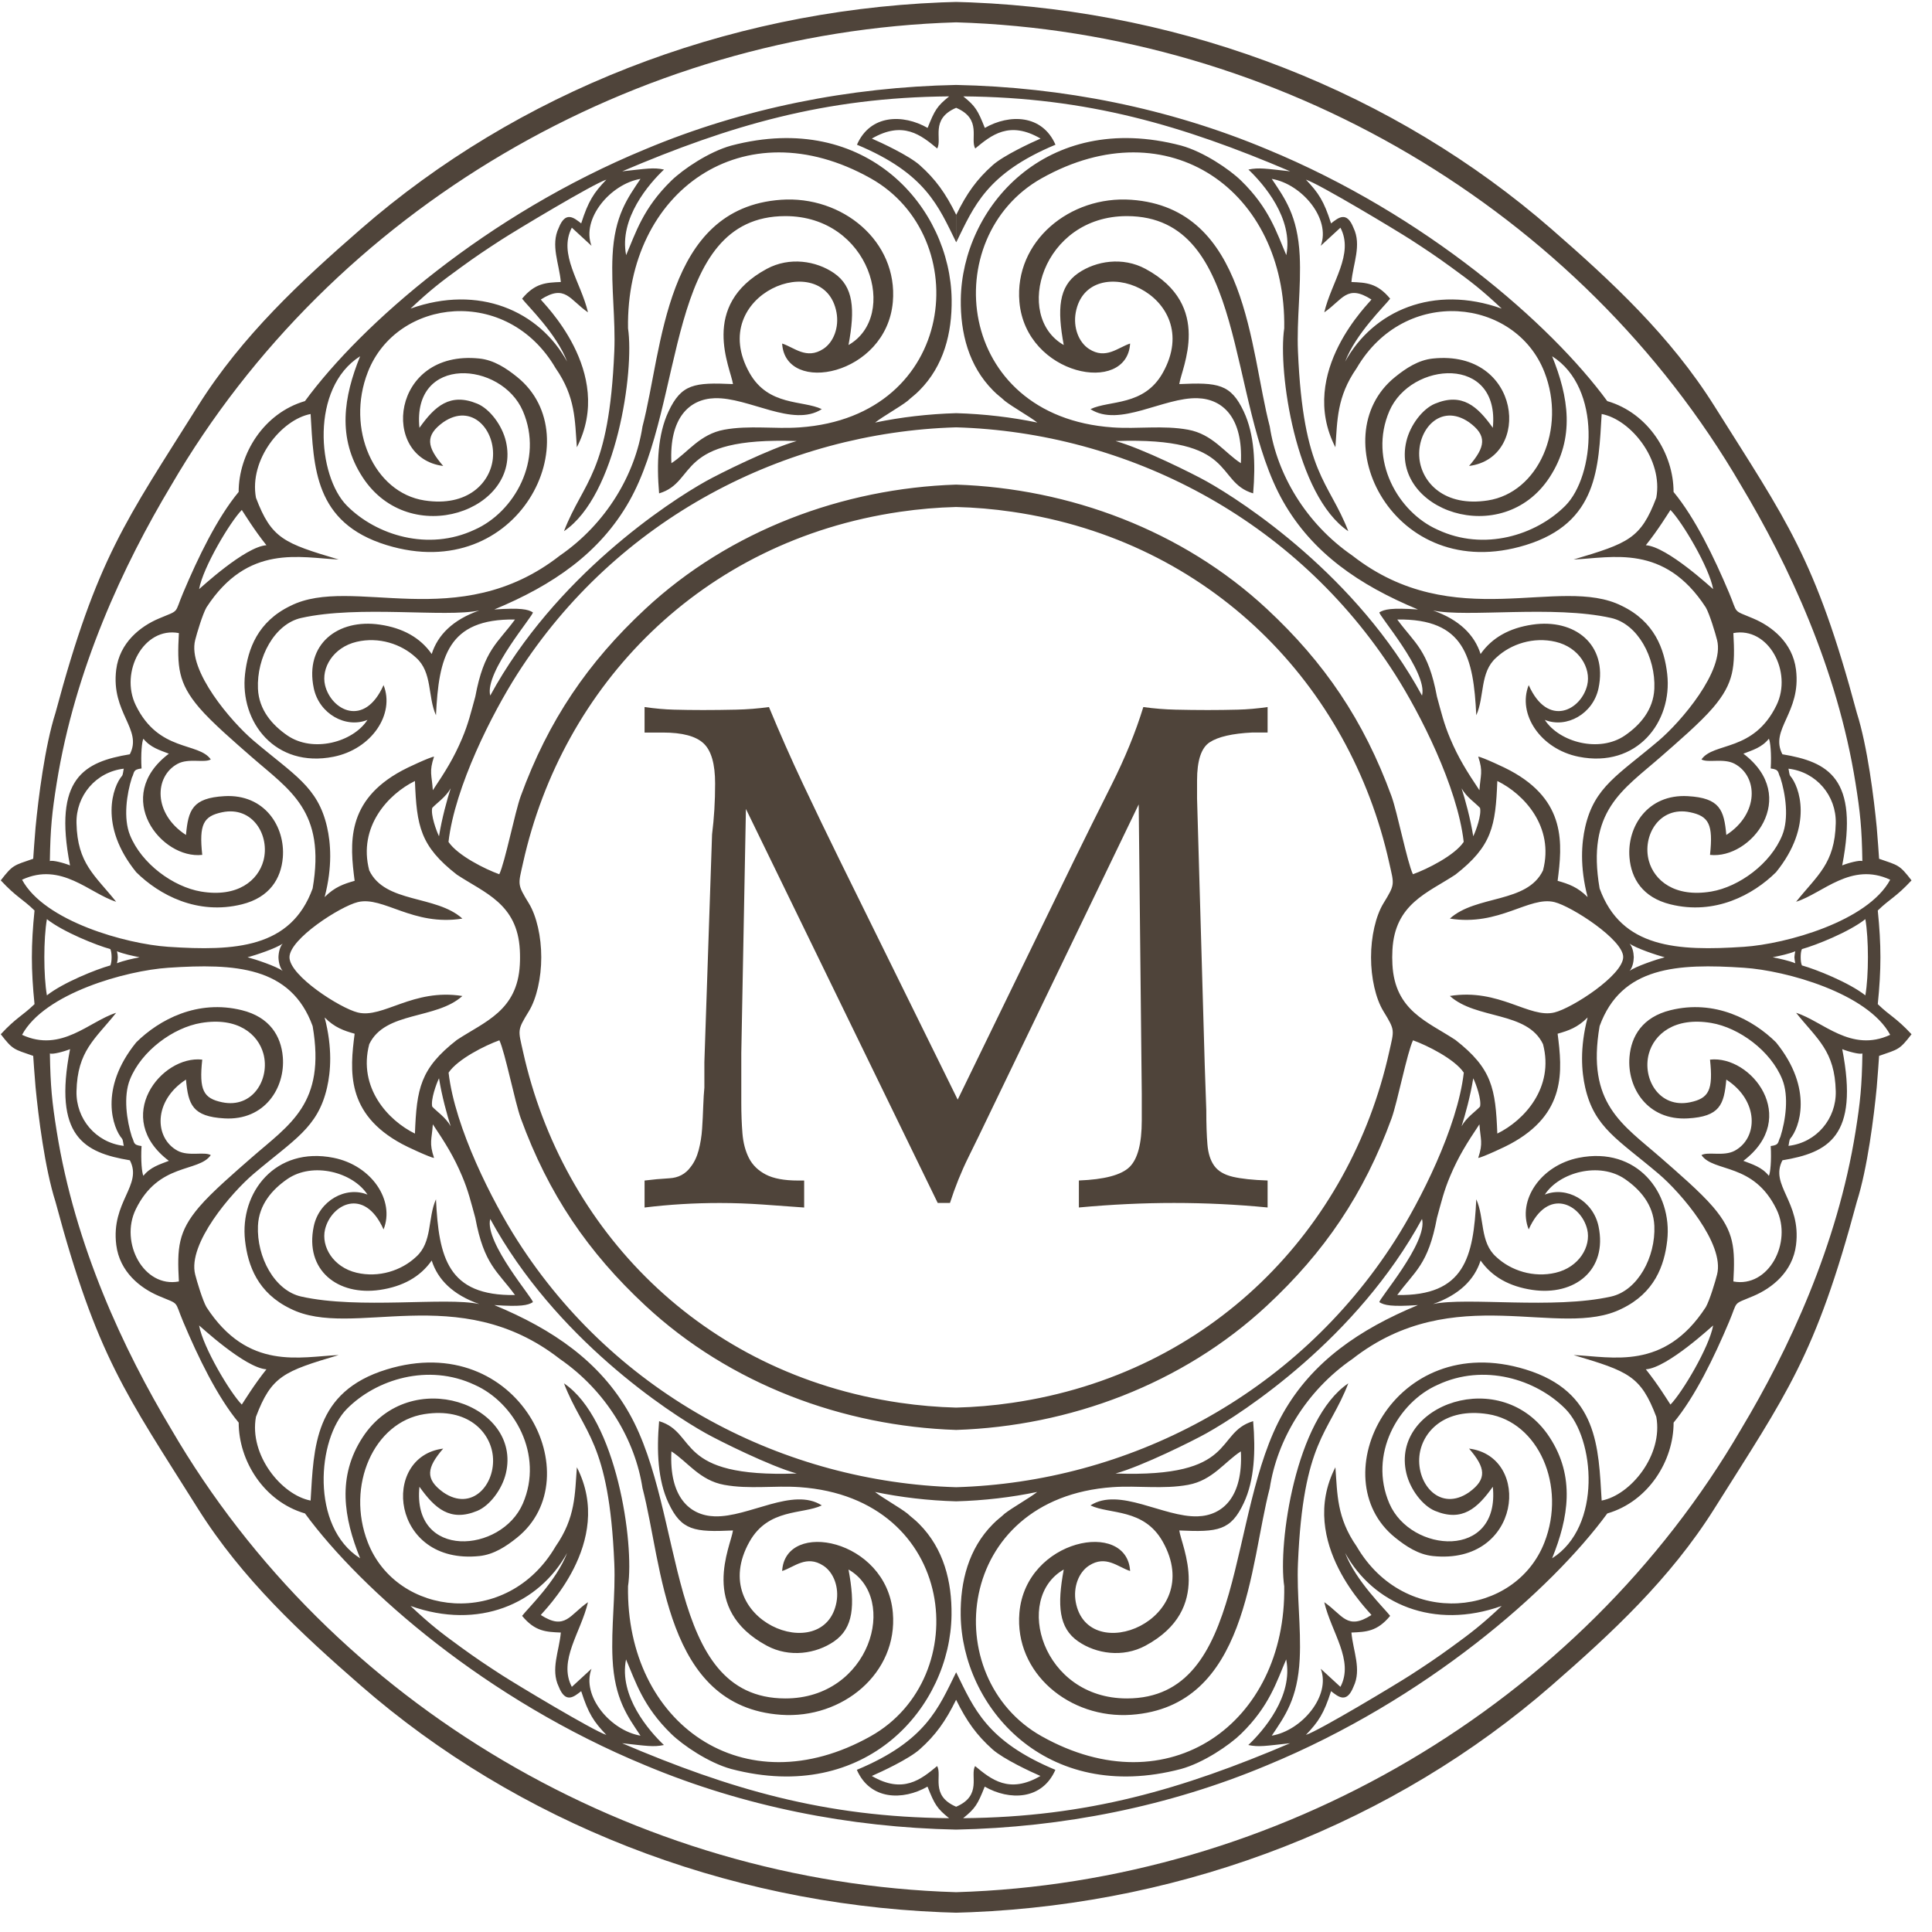 <svg width="91" height="91" viewBox="0 0 91 91" fill="none" xmlns="http://www.w3.org/2000/svg">
	<path fill-rule="evenodd" clip-rule="evenodd" d="M87.861 43.293C87.097 43.898 85.526 44.524 84.874 44.703C84.827 44.797 84.815 44.947 84.815 45.088C84.815 45.229 84.829 45.379 84.874 45.473C85.526 45.652 87.095 46.279 87.861 46.883C88.022 45.95 88.022 44.227 87.861 43.293ZM2.209 43.293C2.974 43.898 4.544 44.524 5.196 44.703C5.277 44.869 5.277 45.308 5.196 45.473C4.544 45.652 2.975 46.279 2.209 46.883C2.048 45.95 2.048 44.227 2.209 43.293ZM5.51 44.806C5.817 44.933 6.25 45.024 6.574 45.088C6.252 45.154 5.818 45.245 5.51 45.37C5.56 45.146 5.56 45.032 5.51 44.806ZM11.66 45.088C12.047 44.989 13.016 44.662 13.314 44.446C13.187 44.592 13.123 44.843 13.116 45.088C13.123 45.334 13.187 45.584 13.314 45.731C13.018 45.515 12.047 45.189 11.66 45.088ZM16.849 42.491C18.047 42.193 19.448 43.64 21.779 43.267C20.537 42.144 18.139 42.562 17.392 40.997C16.854 38.945 18.287 37.401 19.544 36.786C19.626 38.908 19.79 39.85 21.517 41.196C22.827 42.061 24.371 42.566 24.485 44.747C24.492 44.865 24.494 44.978 24.494 45.09C24.494 45.201 24.492 45.313 24.485 45.433C24.371 47.614 22.829 48.119 21.517 48.984C19.792 50.33 19.626 51.272 19.544 53.394C18.287 52.779 16.854 51.235 17.392 49.183C18.139 47.618 20.537 48.035 21.779 46.913C19.446 46.54 18.045 47.987 16.849 47.689C16.02 47.484 13.635 45.96 13.635 45.087C13.638 44.221 16.023 42.696 16.849 42.491ZM45.036 23.88C44.166 23.902 43.284 23.977 42.396 24.106C33.006 25.476 26.49 32.303 24.638 40.635C24.405 41.683 24.35 41.633 24.911 42.55C25.276 43.147 25.496 44.127 25.494 45.09C25.496 46.053 25.275 47.033 24.911 47.63C24.35 48.547 24.405 48.497 24.638 49.545C26.49 57.877 33.004 64.704 42.396 66.074C43.284 66.203 44.166 66.278 45.036 66.3C45.906 66.278 46.788 66.205 47.676 66.074C57.066 64.704 63.581 57.877 65.433 49.545C65.667 48.497 65.722 48.547 65.161 47.63C64.795 47.033 64.576 46.053 64.578 45.09C64.576 44.127 64.797 43.147 65.161 42.55C65.722 41.633 65.667 41.683 65.433 40.635C63.581 32.303 57.068 25.476 47.676 24.106C46.786 23.975 45.906 23.902 45.036 23.88ZM45.036 70.05C53.077 69.813 61.011 65.776 65.71 58.423C66.876 56.597 68.647 53.127 68.947 50.523C68.517 49.884 67.218 49.237 66.555 49C66.285 49.553 65.82 51.919 65.546 52.675C64.243 56.249 62.378 58.984 59.676 61.497C55.701 65.197 50.369 67.178 45.038 67.352C39.706 67.178 34.375 65.197 30.399 61.497C27.697 58.984 25.834 56.249 24.53 52.675C24.253 51.919 23.788 49.552 23.521 49C22.858 49.237 21.558 49.884 21.129 50.523C21.426 53.127 23.198 56.597 24.366 58.423C29.061 65.778 36.993 69.813 45.036 70.05ZM45.036 90.091C44.804 90.086 44.572 90.077 44.339 90.068C34.072 89.645 24.369 85.817 16.993 79.392C14.184 76.944 11.405 74.373 9.325 71.062C5.922 65.646 4.567 63.903 2.612 56.6C2.109 55.027 1.804 52.551 1.676 51.221C1.642 50.88 1.564 49.734 1.564 49.733C0.649 49.414 0.61 49.458 0.036 48.714C0.783 47.912 1.043 47.861 1.626 47.296C1.46 45.661 1.46 44.521 1.626 42.886C1.043 42.319 0.783 42.268 0.036 41.467C0.61 40.722 0.649 40.767 1.564 40.449C1.564 40.447 1.642 39.302 1.676 38.96C1.804 37.629 2.109 35.155 2.612 33.581C4.567 26.28 5.922 24.538 9.325 19.12C11.405 15.809 14.182 13.238 16.993 10.79C24.369 4.365 34.07 0.536 44.339 0.113C44.572 0.105 44.804 0.096 45.036 0.091C45.268 0.096 45.499 0.105 45.733 0.113C56 0.536 65.703 4.365 73.079 10.79C75.888 13.238 78.667 15.809 80.747 19.12C84.15 24.536 85.505 26.278 87.46 33.581C87.963 35.155 88.268 37.63 88.396 38.96C88.43 39.302 88.508 40.447 88.508 40.449C89.423 40.767 89.462 40.724 90.036 41.467C89.289 42.27 89.029 42.32 88.446 42.886C88.612 44.521 88.612 45.661 88.446 47.296C89.029 47.863 89.289 47.914 90.036 48.714C89.462 49.459 89.423 49.414 88.508 49.733C88.508 49.734 88.43 50.88 88.396 51.221C88.268 52.553 87.963 55.027 87.46 56.6C85.505 63.901 84.15 65.644 80.747 71.062C78.667 74.373 75.89 76.944 73.079 79.392C65.703 85.817 56.002 89.645 45.733 90.068C45.499 90.077 45.266 90.084 45.036 90.091ZM45.036 89.125C60.205 88.67 74.439 80.314 82.006 67.319C84.257 63.564 86.54 58.669 87.4 53.291C87.621 51.907 87.697 51.176 87.722 49.618C87.61 49.679 87.052 49.531 86.772 49.416C87.574 53.536 86.105 54.292 83.956 54.651C83.339 55.831 84.85 56.597 84.596 58.639C84.437 59.908 83.464 60.674 82.585 61.045C81.581 61.468 81.874 61.236 81.444 62.255C80.742 63.921 79.84 65.789 78.829 67.007C78.831 68.797 77.651 70.719 75.706 71.286C73.052 74.904 67.164 80.062 59.672 83.15C55.048 85.089 50.052 86.075 45.036 86.177C40.02 86.075 35.023 85.088 30.399 83.15C22.907 80.062 17.018 74.904 14.366 71.286C12.421 70.719 11.241 68.797 11.243 67.007C10.232 65.789 9.33 63.921 8.628 62.255C8.198 61.236 8.49 61.468 7.487 61.045C6.608 60.674 5.635 59.908 5.476 58.639C5.221 56.599 6.733 55.831 6.116 54.651C3.965 54.292 2.498 53.536 3.3 49.416C3.02 49.531 2.462 49.679 2.35 49.618C2.375 51.176 2.451 51.909 2.672 53.291C3.53 58.669 5.815 63.564 8.066 67.319C15.633 80.314 29.865 88.67 45.036 89.125ZM45.036 85.1C46.278 84.569 45.676 83.62 45.929 83.185C46.687 83.812 47.533 84.508 49.006 83.651C48.563 83.46 47.261 82.854 46.747 82.396C46.004 81.731 45.533 81.079 45.034 80.062C44.535 81.08 44.064 81.733 43.321 82.396C42.809 82.854 41.505 83.46 41.063 83.651C42.535 84.51 43.383 83.812 44.139 83.185C44.394 83.62 43.794 84.569 45.036 85.1ZM45.036 78.767C45.874 80.467 46.465 82.008 49.71 83.362C49.084 84.793 47.542 84.816 46.382 84.153C46.047 84.995 45.938 85.178 45.366 85.639C51.227 85.591 55.697 84.268 60.765 82.109C59.617 82.233 59.296 82.299 58.797 82.193C59.505 81.526 60.924 79.886 60.581 78.161C60.13 79.207 59.79 80.367 58.451 81.67C57.906 82.201 56.688 83.03 55.626 83.322C49.23 85.001 45.307 80.373 45.25 76.077C45.228 74.493 45.619 72.944 46.769 71.786C47.002 71.549 47.125 71.481 47.321 71.295C47.703 70.997 48.474 70.571 48.854 70.273C47.651 70.525 46.348 70.679 45.034 70.715C43.72 70.679 42.417 70.524 41.214 70.273C41.596 70.571 42.367 70.997 42.747 71.295C42.943 71.481 43.066 71.547 43.3 71.786C44.449 72.944 44.84 74.493 44.818 76.077C44.761 80.373 40.838 85.002 34.442 83.322C33.38 83.032 32.161 82.201 31.617 81.67C30.278 80.367 29.938 79.207 29.487 78.161C29.145 79.886 30.565 81.524 31.271 82.193C30.774 82.297 30.453 82.233 29.303 82.109C34.371 84.268 38.842 85.591 44.703 85.639C44.13 85.178 44.022 84.995 43.687 84.153C42.526 84.816 40.984 84.793 40.358 83.362C43.606 82.008 44.198 80.467 45.036 78.767ZM45.036 1.052C29.865 1.506 15.633 9.862 8.064 22.859C5.813 26.614 3.53 31.51 2.67 36.887C2.449 38.271 2.373 39.002 2.348 40.56C2.46 40.499 3.018 40.647 3.298 40.762C2.496 36.642 3.965 35.886 6.114 35.528C6.731 34.347 5.219 33.581 5.474 31.539C5.633 30.27 6.606 29.504 7.485 29.133C8.489 28.71 8.196 28.942 8.626 27.924C9.328 26.258 10.23 24.39 11.241 23.171C11.239 21.381 12.419 19.459 14.364 18.892C17.018 15.274 22.906 10.116 30.398 7.028C35.022 5.089 40.018 4.103 45.034 4.001C50.05 4.103 55.047 5.091 59.67 7.028C67.162 10.116 73.052 15.274 75.704 18.892C77.649 19.459 78.829 21.381 78.827 23.171C79.838 24.39 80.74 26.258 81.442 27.924C81.872 28.942 81.58 28.71 82.583 29.133C83.462 29.504 84.435 30.27 84.594 31.539C84.849 33.58 83.337 34.347 83.954 35.528C86.105 35.886 87.572 36.642 86.77 40.762C87.05 40.647 87.608 40.499 87.72 40.56C87.695 39.002 87.619 38.269 87.398 36.887C86.54 31.51 84.255 26.614 82.004 22.859C74.437 9.862 60.205 1.506 45.036 1.052ZM45.036 5.078C43.792 5.609 44.396 6.558 44.143 6.993C43.385 6.367 42.539 5.67 41.066 6.527C41.508 6.718 42.811 7.324 43.325 7.782C44.068 8.447 44.539 9.1 45.038 10.116V11.412C44.2 9.711 43.608 8.17 40.364 6.816C40.989 5.385 42.531 5.362 43.692 6.025C44.027 5.183 44.136 5 44.708 4.539C38.847 4.587 34.376 5.91 29.309 8.069C30.457 7.946 30.777 7.879 31.276 7.986C30.569 8.652 29.15 10.292 29.492 12.017C29.943 10.971 30.284 9.812 31.622 8.508C32.168 7.977 33.385 7.148 34.448 6.856C40.843 5.178 44.767 9.805 44.824 14.101C44.845 15.685 44.455 17.235 43.305 18.391C43.072 18.627 42.949 18.695 42.752 18.881C42.371 19.179 41.599 19.606 41.219 19.903C42.423 19.651 43.726 19.498 45.039 19.461C46.353 19.498 47.656 19.653 48.859 19.903C48.478 19.606 47.706 19.179 47.326 18.881C47.13 18.695 47.007 18.629 46.774 18.391C45.624 17.233 45.234 15.684 45.255 14.101C45.312 9.805 49.236 5.176 55.631 6.856C56.694 7.148 57.911 7.977 58.457 8.508C59.795 9.812 60.136 10.971 60.587 12.017C60.929 10.292 59.508 8.654 58.802 7.986C59.3 7.881 59.621 7.946 60.77 8.069C55.703 5.91 51.232 4.587 45.371 4.539C45.943 5 46.052 5.183 46.387 6.025C47.547 5.362 49.089 5.385 49.715 6.816C46.471 8.17 45.879 9.711 45.041 11.412V10.116C45.54 9.098 46.011 8.445 46.754 7.782C47.266 7.324 48.571 6.718 49.013 6.527C47.54 5.668 46.692 6.367 45.936 6.993C45.676 6.556 46.278 5.609 45.036 5.078ZM45.036 20.128C36.995 20.365 29.061 24.402 24.362 31.755C23.196 33.581 21.424 37.051 21.125 39.655C21.555 40.294 22.854 40.941 23.517 41.178C23.786 40.625 24.252 38.259 24.526 37.503C25.829 33.929 27.694 31.195 30.396 28.681C34.371 24.981 39.703 23 45.034 22.826C50.366 23 55.697 24.981 59.672 28.681C62.375 31.195 64.237 33.929 65.542 37.503C65.818 38.259 66.284 40.626 66.551 41.178C67.214 40.941 68.514 40.294 68.943 39.655C68.645 37.051 66.874 33.581 65.706 31.755C61.011 24.4 53.077 20.365 45.036 20.128ZM20.678 50.789C20.811 51.625 21.063 52.537 21.228 53.047C20.995 52.628 20.56 52.346 20.358 52.123C20.282 51.794 20.553 51.042 20.678 50.789ZM39.966 73.927C42.351 75.288 40.984 80.003 36.988 79.999C31.3 79.992 32.319 71.295 29.635 66.563C28.259 64.136 26.05 62.618 23.282 61.471C24.544 61.557 24.858 61.48 25.096 61.337C25.205 61.273 22.801 58.522 23.091 57.415C26.15 63.038 31.499 66.534 33.246 67.51C33.865 67.857 36.275 69.06 37.526 69.404C31.731 69.612 32.884 67.489 31.045 66.939C30.924 68.356 30.984 69.719 31.485 70.79C32.096 72.097 32.706 72.171 34.524 72.087C34.425 72.834 32.906 75.784 36.118 77.515C37.187 78.091 38.444 77.894 39.285 77.313C40.202 76.679 40.282 75.624 39.966 73.927ZM28.56 81.717C27.94 81.519 24.285 79.319 23.617 78.887C22.9 78.422 22.416 78.1 21.708 77.585C20.772 76.906 20.278 76.526 19.337 75.642C22.544 76.787 25.389 75.548 26.712 73.147C26.205 74.475 24.852 75.764 24.592 76.11C25.2 76.848 25.722 76.867 26.416 76.895C26.343 77.755 25.924 78.631 26.317 79.445C26.638 80.255 27.03 79.926 27.375 79.656C27.713 80.715 27.966 81.094 28.56 81.717ZM22.355 65.228C24.221 66.053 25.622 68.51 24.628 70.818C23.617 73.161 19.407 73.478 19.756 70.028C20.478 71.043 21.198 71.695 22.48 71.164C23.063 70.922 23.649 70.156 23.829 69.39C24.588 66.153 19.319 64.271 17.082 67.697C15.868 69.554 16.191 71.493 16.963 73.398C14.606 71.909 14.948 67.756 16.343 66.356C17.724 64.965 20.171 64.201 22.355 65.228ZM11.936 55.298C13.842 53.679 14.972 53.124 15.405 51.223C15.574 50.481 15.669 49.371 15.291 47.924C15.761 48.398 16.189 48.544 16.704 48.69C16.48 50.426 16.282 52.459 18.938 53.885C19.096 53.98 20.28 54.532 20.444 54.539C20.203 53.817 20.339 53.684 20.387 52.957C20.981 53.846 21.373 54.468 21.763 55.391C22.063 56.099 22.178 56.609 22.387 57.363C22.802 59.586 23.435 59.871 24.257 60.998C21.082 61.047 20.667 59.22 20.535 56.489C20.139 57.366 20.375 58.515 19.594 59.203C18.902 59.852 17.836 60.192 16.799 59.948C15.692 59.689 15.118 58.709 15.31 57.906C15.594 56.726 17.162 55.882 18.066 57.908C18.61 56.543 17.506 54.893 15.71 54.534C12.968 53.987 11.285 56.174 11.542 58.432C11.676 59.616 12.141 60.9 13.683 61.642C16.596 63.109 21.581 60.267 26.371 64.01C28.572 65.528 29.918 67.843 30.262 70.088C31.22 73.744 31.289 80.379 36.785 80.769C39.676 80.974 42.301 78.812 42.054 75.957C41.751 72.484 36.982 71.551 36.84 73.997C37.414 73.812 37.984 73.229 38.776 73.743C39.268 74.061 39.528 74.763 39.401 75.459C38.838 78.533 33.218 76.324 35.303 72.615C36.193 71.034 37.806 71.338 38.708 70.907C37.348 70.031 35.271 71.472 33.662 71.422C32.474 71.385 31.512 70.503 31.624 68.362C32.392 68.854 32.954 69.728 34.112 69.939C35.3 70.155 36.48 69.963 37.665 70.047C45.111 70.566 45.922 79.024 41.007 81.78C35.022 85.138 29.478 81.165 29.581 74.716C29.883 72.698 29.047 66.828 26.564 65.158C27.48 67.536 28.688 67.836 28.934 73.624C28.998 75.128 28.779 76.655 28.852 78.135C28.945 80.023 29.56 80.843 30.168 81.752C28.761 81.515 27.375 79.882 27.861 78.601L26.934 79.454C26.282 78.21 27.36 76.895 27.695 75.466C26.827 76.06 26.631 76.812 25.473 76.07C25.521 75.957 28.995 72.662 27.171 69.11C27.075 70.377 27.113 71.481 26.171 72.836C23.895 76.737 18.686 76.147 17.325 72.651C16.282 69.981 17.612 66.978 19.989 66.607C22.038 66.288 23.098 67.453 23.214 68.579C23.351 69.916 22.23 71.222 20.877 70.29C20.007 69.66 20.102 69.128 20.875 68.231C17.902 68.604 18.407 73.725 22.58 73.292C23.266 73.22 23.849 72.832 24.358 72.421C27.859 69.605 24.453 62.586 18.209 64.504C14.79 65.555 14.781 68.179 14.63 70.679C13.261 70.416 11.727 68.534 12.056 66.734C12.786 64.807 13.366 64.594 15.952 63.825C14.134 63.903 11.681 64.581 9.724 61.567C9.542 61.247 9.275 60.357 9.193 60.03C8.826 58.583 10.908 56.172 11.936 55.298ZM22.576 61.423C20.977 61.08 16.916 61.682 14.186 61.069C12.929 60.787 12.086 59.206 12.15 57.737C12.194 56.733 12.829 56.023 13.53 55.538C14.74 54.703 16.628 55.218 17.309 56.268C16.289 55.855 15.034 56.548 14.779 57.76C14.342 59.828 15.909 61.048 17.895 60.756C18.972 60.597 19.795 60.143 20.334 59.372C20.615 60.265 21.328 60.987 22.576 61.423ZM11.389 66.158C10.84 65.601 9.562 63.458 9.378 62.431C9.412 62.446 11.533 64.431 12.549 64.497C11.968 65.223 11.515 65.971 11.389 66.158ZM6.754 55.382C6.685 55.257 6.626 54.668 6.667 53.98C6.239 53.928 6.344 53.798 6.212 53.549C5.97 52.783 5.799 51.644 6.123 50.84C6.669 49.487 8.162 48.404 9.467 48.183C11.203 47.891 12.157 48.714 12.407 49.632C12.726 50.809 11.916 52.222 10.462 51.918C9.578 51.733 9.371 51.347 9.526 49.91C7.59 49.691 5.269 52.644 7.954 54.677C7.53 54.844 7.086 54.966 6.754 55.382ZM6.417 49.096C4.626 51.303 5.332 53.159 5.747 53.632C5.797 53.69 5.81 53.916 5.831 53.972C4.508 53.819 3.574 52.691 3.603 51.404C3.646 49.494 4.474 48.953 5.471 47.705C4.212 48.098 2.893 49.6 1.039 48.742C2.095 46.782 5.943 45.715 7.924 45.583C11.066 45.372 13.704 45.517 14.726 48.331C15.355 51.996 13.646 52.953 11.829 54.544C11.082 55.199 9.988 56.137 9.382 56.848C8.385 58.016 8.339 58.78 8.426 60.359C6.772 60.672 5.631 58.529 6.394 56.962C7.474 54.741 9.353 55.236 9.929 54.407C9.617 54.231 8.883 54.48 8.366 54.202C7.262 53.608 7.211 51.851 8.76 50.85C8.867 52.027 9.059 52.593 10.574 52.678C12.473 52.786 13.442 51.232 13.321 49.785C13.239 48.798 12.704 47.908 11.396 47.583C9.296 47.061 7.496 48.029 6.417 49.096ZM20.678 39.389C20.811 38.553 21.063 37.641 21.228 37.131C20.995 37.55 20.56 37.832 20.358 38.055C20.282 38.384 20.553 39.136 20.678 39.389ZM39.966 16.251C42.351 14.89 40.984 10.175 36.988 10.179C31.3 10.186 32.319 18.883 29.635 23.615C28.259 26.042 26.05 27.56 23.282 28.707C24.544 28.622 24.858 28.7 25.096 28.841C25.205 28.905 22.801 31.656 23.091 32.763C26.15 27.14 31.499 23.645 33.246 22.668C33.865 22.321 36.275 21.119 37.526 20.774C31.731 20.567 32.884 22.689 31.045 23.239C30.924 21.822 30.984 20.459 31.485 19.388C32.096 18.081 32.706 18.008 34.524 18.091C34.425 17.344 32.906 14.394 36.118 12.663C37.187 12.087 38.444 12.285 39.285 12.865C40.202 13.499 40.282 14.554 39.966 16.251ZM28.56 8.461C27.94 8.659 24.285 10.86 23.617 11.291C22.9 11.756 22.416 12.078 21.708 12.594C20.772 13.273 20.278 13.652 19.337 14.536C22.544 13.391 25.389 14.63 26.712 17.031C26.205 15.703 24.852 14.415 24.592 14.068C25.2 13.33 25.722 13.311 26.416 13.283C26.343 12.423 25.924 11.547 26.317 10.733C26.638 9.923 27.03 10.252 27.375 10.522C27.713 9.464 27.966 9.084 28.56 8.461ZM22.355 24.95C24.221 24.125 25.622 21.669 24.628 19.36C23.617 17.017 19.407 16.7 19.756 20.151C20.478 19.136 21.198 18.483 22.48 19.014C23.063 19.256 23.649 20.022 23.829 20.788C24.588 24.026 19.319 25.908 17.082 22.482C15.868 20.624 16.191 18.685 16.963 16.78C14.606 18.269 14.948 22.422 16.343 23.822C17.724 25.211 20.171 25.977 22.355 24.95ZM11.936 34.88C13.842 36.499 14.972 37.054 15.405 38.955C15.574 39.697 15.669 40.807 15.291 42.254C15.761 41.781 16.189 41.634 16.704 41.488C16.48 39.752 16.282 37.719 18.938 36.294C19.096 36.198 20.28 35.646 20.444 35.639C20.203 36.361 20.339 36.494 20.387 37.221C20.981 36.332 21.373 35.71 21.763 34.788C22.063 34.079 22.178 33.569 22.387 32.815C22.802 30.592 23.435 30.307 24.257 29.18C21.082 29.132 20.667 30.958 20.535 33.689C20.139 32.812 20.375 31.663 19.594 30.975C18.902 30.326 17.836 29.986 16.799 30.23C15.692 30.489 15.118 31.47 15.31 32.272C15.594 33.452 17.162 34.297 18.066 32.27C18.61 33.635 17.506 35.285 15.71 35.644C12.968 36.191 11.285 34.004 11.542 31.746C11.676 30.563 12.141 29.278 13.683 28.536C16.596 27.069 21.581 29.912 26.371 26.169C28.572 24.651 29.918 22.335 30.262 20.09C31.22 16.434 31.289 9.8 36.785 9.41C39.676 9.204 42.301 11.366 42.054 14.221C41.751 17.694 36.982 18.627 36.84 16.181C37.414 16.366 37.984 16.949 38.776 16.436C39.268 16.117 39.528 15.415 39.401 14.719C38.838 11.647 33.218 13.854 35.303 17.564C36.193 19.144 37.806 18.84 38.708 19.271C37.348 20.147 35.271 18.706 33.662 18.756C32.474 18.793 31.512 19.675 31.624 21.817C32.392 21.324 32.954 20.45 34.112 20.239C35.3 20.023 36.48 20.215 37.665 20.131C45.111 19.613 45.922 11.154 41.007 8.398C35.022 5.04 29.478 9.013 29.581 15.463C29.883 17.48 29.047 23.35 26.564 25.02C27.48 22.642 28.688 22.342 28.934 16.554C28.998 15.05 28.779 13.523 28.852 12.043C28.945 10.155 29.56 9.335 30.168 8.426C28.761 8.663 27.375 10.296 27.861 11.577L26.934 10.724C26.282 11.969 27.36 13.283 27.695 14.712C26.827 14.119 26.631 13.367 25.473 14.108C25.521 14.221 28.995 17.517 27.171 21.068C27.075 19.801 27.113 18.697 26.171 17.343C23.895 13.441 18.686 14.031 17.325 17.527C16.282 20.198 17.612 23.201 19.989 23.571C22.038 23.89 23.098 22.725 23.214 21.599C23.351 20.262 22.23 18.956 20.877 19.888C20.007 20.518 20.102 21.051 20.875 21.947C17.902 21.575 18.407 16.453 22.58 16.887C23.266 16.958 23.849 17.346 24.358 17.757C27.859 20.574 24.453 27.593 18.209 25.674C14.79 24.623 14.781 21.999 14.63 19.5C13.261 19.762 11.727 21.644 12.056 23.444C12.786 25.371 13.366 25.584 15.952 26.353C14.134 26.275 11.681 25.598 9.724 28.611C9.542 28.931 9.275 29.821 9.193 30.148C8.826 31.595 10.908 34.006 11.936 34.88ZM22.576 28.754C20.977 29.097 16.916 28.494 14.186 29.107C12.929 29.389 12.086 30.97 12.15 32.439C12.194 33.444 12.829 34.154 13.53 34.638C14.74 35.474 16.628 34.958 17.309 33.908C16.289 34.321 15.034 33.628 14.779 32.417C14.342 30.349 15.909 29.128 17.895 29.421C18.972 29.579 19.795 30.033 20.334 30.805C20.615 29.913 21.328 29.189 22.576 28.754ZM11.389 24.02C10.84 24.578 9.562 26.721 9.378 27.748C9.412 27.732 11.533 25.747 12.549 25.681C11.968 24.955 11.515 24.207 11.389 24.02ZM6.754 34.795C6.685 34.92 6.626 35.508 6.667 36.196C6.239 36.248 6.344 36.379 6.212 36.628C5.97 37.394 5.799 38.532 6.123 39.337C6.669 40.689 8.162 41.772 9.467 41.993C11.203 42.285 12.157 41.462 12.407 40.545C12.726 39.368 11.916 37.954 10.462 38.259C9.578 38.443 9.371 38.83 9.526 40.266C7.59 40.485 5.269 37.533 7.954 35.5C7.53 35.334 7.086 35.212 6.754 34.795ZM6.417 41.083C4.626 38.875 5.332 37.019 5.747 36.546C5.797 36.488 5.81 36.262 5.831 36.206C4.508 36.36 3.574 37.488 3.603 38.774C3.646 40.684 4.474 41.225 5.471 42.474C4.212 42.08 2.893 40.578 1.039 41.436C2.095 43.396 5.943 44.463 7.924 44.596C11.066 44.806 13.704 44.662 14.726 41.847C15.355 38.182 13.646 37.225 11.829 35.634C11.082 34.979 9.988 34.041 9.382 33.331C8.385 32.162 8.339 31.398 8.426 29.819C6.772 29.506 5.631 31.649 6.394 33.216C7.474 35.437 9.353 34.943 9.929 35.771C9.617 35.947 8.883 35.698 8.366 35.977C7.262 36.57 7.211 38.327 8.76 39.328C8.867 38.151 9.059 37.585 10.574 37.5C12.473 37.392 13.442 38.947 13.321 40.393C13.239 41.38 12.704 42.27 11.396 42.595C9.296 43.118 7.496 42.15 6.417 41.083ZM84.519 45.088C84.524 44.996 84.54 44.9 84.56 44.806C84.253 44.933 83.82 45.024 83.496 45.088C83.818 45.154 84.252 45.245 84.56 45.37C84.54 45.278 84.524 45.181 84.519 45.088ZM78.41 45.088C78.023 44.989 77.054 44.662 76.756 44.446C76.883 44.592 76.947 44.843 76.954 45.088C76.947 45.334 76.883 45.584 76.756 45.731C77.052 45.515 78.023 45.189 78.41 45.088ZM73.221 42.491C72.023 42.193 70.622 43.64 68.291 43.267C69.533 42.144 71.931 42.562 72.678 40.997C73.216 38.945 71.783 37.401 70.526 36.786C70.444 38.908 70.28 39.85 68.553 41.196C67.243 42.061 65.699 42.566 65.585 44.747C65.572 44.973 65.572 45.205 65.585 45.431C65.699 47.612 67.241 48.117 68.553 48.983C70.278 50.328 70.444 51.27 70.526 53.392C71.783 52.778 73.216 51.233 72.678 49.181C71.931 47.616 69.533 48.034 68.291 46.911C70.624 46.538 72.025 47.985 73.221 47.687C74.057 47.48 76.435 45.94 76.455 45.085C76.473 44.27 74.032 42.693 73.221 42.491ZM69.392 50.789C69.259 51.625 69.007 52.537 68.842 53.047C69.075 52.628 69.51 52.346 69.712 52.123C69.788 51.794 69.519 51.042 69.392 50.789ZM50.104 73.927C47.719 75.288 49.086 80.003 53.082 79.999C58.77 79.992 57.751 71.295 60.435 66.563C61.811 64.136 64.02 62.618 66.788 61.471C65.526 61.557 65.212 61.48 64.974 61.337C64.865 61.273 67.269 58.522 66.979 57.415C63.92 63.038 58.571 66.534 56.824 67.51C56.205 67.857 53.795 69.06 52.544 69.404C58.339 69.612 57.186 67.489 59.025 66.939C59.146 68.356 59.086 69.719 58.585 70.79C57.974 72.097 57.364 72.171 55.546 72.087C55.645 72.834 57.164 75.784 53.952 77.515C52.883 78.091 51.626 77.894 50.785 77.313C49.868 76.679 49.788 75.624 50.104 73.927ZM61.51 81.717C62.13 81.519 65.785 79.319 66.453 78.887C67.17 78.422 67.654 78.1 68.362 77.585C69.298 76.906 69.792 76.526 70.733 75.642C67.526 76.787 64.681 75.548 63.358 73.147C63.865 74.475 65.218 75.764 65.478 76.11C64.87 76.848 64.348 76.867 63.654 76.895C63.727 77.755 64.146 78.631 63.752 79.445C63.432 80.255 63.039 79.926 62.695 79.656C62.357 80.715 62.104 81.094 61.51 81.717ZM67.715 65.228C65.849 66.053 64.448 68.51 65.442 70.818C66.453 73.161 70.663 73.478 70.314 70.028C69.592 71.043 68.872 71.695 67.59 71.164C67.007 70.922 66.421 70.156 66.241 69.39C65.481 66.153 70.751 64.271 72.988 67.697C74.202 69.554 73.879 71.493 73.107 73.398C75.464 71.909 75.121 67.756 73.728 66.356C72.346 64.965 69.899 64.201 67.715 65.228ZM78.134 55.298C76.228 53.679 75.098 53.124 74.665 51.223C74.496 50.481 74.401 49.371 74.779 47.924C74.309 48.398 73.881 48.544 73.366 48.69C73.59 50.426 73.788 52.459 71.132 53.885C70.974 53.98 69.79 54.532 69.626 54.539C69.867 53.817 69.731 53.684 69.683 52.957C69.089 53.846 68.697 54.468 68.307 55.391C68.007 56.099 67.891 56.609 67.683 57.363C67.268 59.586 66.635 59.871 65.813 60.998C68.988 61.047 69.403 59.22 69.535 56.489C69.931 57.366 69.695 58.515 70.476 59.203C71.168 59.852 72.234 60.192 73.271 59.948C74.378 59.689 74.952 58.709 74.76 57.906C74.476 56.726 72.907 55.882 72.004 57.908C71.46 56.543 72.564 54.893 74.36 54.534C77.102 53.987 78.784 56.174 78.528 58.432C78.394 59.616 77.929 60.9 76.387 61.642C73.474 63.109 68.489 60.267 63.699 64.01C61.498 65.528 60.152 67.843 59.808 70.088C58.85 73.744 58.781 80.379 53.285 80.769C50.394 80.974 47.769 78.812 48.016 75.957C48.319 72.484 53.088 71.551 53.23 73.997C52.656 73.812 52.086 73.229 51.294 73.743C50.802 74.061 50.542 74.763 50.669 75.459C51.232 78.533 56.852 76.324 54.767 72.615C53.877 71.034 52.264 71.338 51.362 70.907C52.722 70.031 54.799 71.472 56.408 71.422C57.596 71.385 58.558 70.503 58.446 68.362C57.678 68.854 57.116 69.728 55.958 69.939C54.77 70.155 53.59 69.963 52.405 70.047C44.959 70.566 44.148 79.024 49.063 81.78C55.048 85.138 60.592 81.165 60.489 74.716C60.187 72.698 61.023 66.828 63.507 65.158C62.59 67.536 61.382 67.836 61.136 73.624C61.072 75.128 61.291 76.655 61.218 78.135C61.125 80.023 60.51 80.843 59.902 81.752C61.309 81.515 62.695 79.882 62.209 78.601L63.136 79.454C63.788 78.21 62.71 76.895 62.375 75.466C63.243 76.06 63.439 76.812 64.597 76.07C64.549 75.957 61.075 72.662 62.899 69.11C62.995 70.377 62.958 71.481 63.899 72.836C66.175 76.737 71.383 76.147 72.745 72.651C73.788 69.981 72.458 66.978 70.081 66.607C68.032 66.288 66.972 67.453 66.856 68.579C66.719 69.916 67.84 71.222 69.193 70.29C70.063 69.66 69.968 69.128 69.195 68.231C72.168 68.604 71.663 73.725 67.49 73.292C66.804 73.22 66.221 72.832 65.712 72.421C62.211 69.605 65.617 62.586 71.861 64.504C75.28 65.555 75.289 68.179 75.441 70.679C76.809 70.416 78.343 68.534 78.014 66.734C77.284 64.807 76.704 64.594 74.118 63.825C75.936 63.903 78.389 64.581 80.346 61.567C80.528 61.247 80.795 60.357 80.877 60.03C81.244 58.583 79.162 56.172 78.134 55.298ZM67.496 61.423C69.095 61.08 73.155 61.682 75.886 61.069C77.143 60.787 77.986 59.206 77.922 57.737C77.877 56.733 77.243 56.023 76.542 55.538C75.332 54.703 73.444 55.218 72.763 56.268C73.783 55.855 75.038 56.548 75.293 57.76C75.729 59.828 74.162 61.048 72.177 60.756C71.1 60.597 70.276 60.143 69.738 59.372C69.455 60.265 68.742 60.987 67.496 61.423ZM78.681 66.158C79.23 65.601 80.508 63.458 80.692 62.431C80.658 62.446 78.537 64.431 77.521 64.497C78.104 65.223 78.555 65.971 78.681 66.158ZM83.316 55.382C83.385 55.257 83.444 54.668 83.403 53.98C83.831 53.928 83.726 53.798 83.858 53.549C84.1 52.783 84.271 51.644 83.947 50.84C83.401 49.487 81.907 48.404 80.603 48.183C78.867 47.891 77.913 48.714 77.663 49.632C77.344 50.809 78.153 52.222 79.608 51.918C80.492 51.733 80.699 51.347 80.544 49.91C82.48 49.691 84.801 52.644 82.116 54.677C82.54 54.844 82.984 54.966 83.316 55.382ZM83.653 49.096C85.444 51.303 84.738 53.159 84.323 53.632C84.273 53.69 84.26 53.916 84.239 53.972C85.562 53.819 86.496 52.691 86.467 51.404C86.424 49.494 85.596 48.953 84.599 47.705C85.858 48.098 87.177 49.6 89.031 48.742C87.975 46.782 84.127 45.715 82.146 45.583C79.004 45.372 76.366 45.517 75.344 48.331C74.715 51.996 76.424 52.953 78.241 54.544C78.988 55.199 80.082 56.137 80.688 56.848C81.685 58.016 81.731 58.78 81.644 60.359C83.298 60.672 84.439 58.529 83.676 56.962C82.596 54.741 80.717 55.236 80.141 54.407C80.453 54.231 81.187 54.48 81.706 54.202C82.809 53.608 82.861 51.851 81.312 50.85C81.205 52.027 81.013 52.593 79.498 52.678C77.599 52.786 76.629 51.232 76.751 49.785C76.833 48.798 77.367 47.908 78.676 47.583C80.776 47.061 82.574 48.029 83.653 49.096ZM69.392 39.389C69.259 38.553 69.007 37.641 68.842 37.131C69.075 37.55 69.51 37.832 69.712 38.055C69.788 38.384 69.519 39.136 69.392 39.389ZM50.104 16.251C47.719 14.89 49.086 10.175 53.082 10.179C58.77 10.186 57.751 18.883 60.435 23.615C61.811 26.042 64.02 27.56 66.788 28.707C65.526 28.622 65.212 28.7 64.974 28.841C64.865 28.905 67.269 31.656 66.979 32.763C63.92 27.14 58.571 23.645 56.824 22.668C56.205 22.321 53.795 21.119 52.544 20.774C58.339 20.567 57.186 22.689 59.025 23.239C59.146 21.822 59.086 20.459 58.585 19.388C57.974 18.081 57.364 18.008 55.546 18.091C55.645 17.344 57.164 14.394 53.952 12.663C52.883 12.087 51.626 12.285 50.785 12.865C49.868 13.499 49.788 14.554 50.104 16.251ZM61.51 8.461C62.13 8.659 65.785 10.86 66.453 11.291C67.17 11.756 67.654 12.078 68.362 12.594C69.298 13.273 69.792 13.652 70.733 14.536C67.526 13.391 64.681 14.63 63.358 17.031C63.865 15.703 65.218 14.415 65.478 14.068C64.87 13.33 64.348 13.311 63.654 13.283C63.727 12.423 64.146 11.547 63.752 10.733C63.432 9.923 63.039 10.252 62.695 10.522C62.357 9.464 62.104 9.084 61.51 8.461ZM67.715 24.95C65.849 24.125 64.448 21.669 65.442 19.36C66.453 17.017 70.663 16.7 70.314 20.151C69.592 19.136 68.872 18.483 67.59 19.014C67.007 19.256 66.421 20.022 66.241 20.788C65.481 24.026 70.751 25.908 72.988 22.482C74.202 20.624 73.879 18.685 73.107 16.78C75.464 18.269 75.121 22.422 73.728 23.822C72.346 25.211 69.899 25.977 67.715 24.95ZM78.134 34.88C76.228 36.499 75.098 37.054 74.665 38.955C74.496 39.697 74.401 40.807 74.779 42.254C74.309 41.781 73.881 41.634 73.366 41.488C73.59 39.752 73.788 37.719 71.132 36.294C70.974 36.198 69.79 35.646 69.626 35.639C69.867 36.361 69.731 36.494 69.683 37.221C69.089 36.332 68.697 35.71 68.307 34.788C68.007 34.079 67.891 33.569 67.683 32.815C67.268 30.592 66.635 30.307 65.813 29.18C68.988 29.132 69.403 30.958 69.535 33.689C69.931 32.812 69.695 31.663 70.476 30.975C71.168 30.326 72.234 29.986 73.271 30.23C74.378 30.489 74.952 31.47 74.76 32.272C74.476 33.452 72.907 34.297 72.004 32.27C71.46 33.635 72.564 35.285 74.36 35.644C77.102 36.191 78.784 34.004 78.528 31.746C78.394 30.563 77.929 29.278 76.387 28.536C73.474 27.069 68.489 29.912 63.699 26.169C61.498 24.651 60.152 22.335 59.808 20.09C58.85 16.434 58.781 9.8 53.285 9.41C50.394 9.204 47.769 11.366 48.016 14.221C48.319 17.694 53.088 18.627 53.23 16.181C52.656 16.366 52.086 16.949 51.294 16.436C50.802 16.117 50.542 15.415 50.669 14.719C51.232 11.647 56.852 13.854 54.767 17.564C53.877 19.144 52.264 18.84 51.362 19.271C52.722 20.147 54.799 18.706 56.408 18.756C57.596 18.793 58.558 19.675 58.446 21.817C57.678 21.324 57.116 20.45 55.958 20.239C54.77 20.023 53.59 20.215 52.405 20.131C44.959 19.613 44.148 11.154 49.063 8.398C55.048 5.04 60.592 9.013 60.489 15.463C60.187 17.48 61.023 23.35 63.507 25.02C62.59 22.642 61.382 22.342 61.136 16.554C61.072 15.05 61.291 13.523 61.218 12.043C61.125 10.155 60.51 9.335 59.902 8.426C61.309 8.663 62.695 10.296 62.209 11.577L63.136 10.724C63.788 11.969 62.71 13.283 62.375 14.712C63.243 14.119 63.439 13.367 64.597 14.108C64.549 14.221 61.075 17.517 62.899 21.068C62.995 19.801 62.958 18.697 63.899 17.343C66.175 13.441 71.383 14.031 72.745 17.527C73.788 20.198 72.458 23.201 70.081 23.571C68.032 23.89 66.972 22.725 66.856 21.599C66.719 20.262 67.84 18.956 69.193 19.888C70.063 20.518 69.968 21.051 69.195 21.947C72.168 21.575 71.663 16.453 67.49 16.887C66.804 16.958 66.221 17.346 65.712 17.757C62.211 20.574 65.617 27.593 71.861 25.674C75.28 24.623 75.289 21.999 75.441 19.5C76.809 19.762 78.343 21.644 78.014 23.444C77.284 25.371 76.704 25.584 74.118 26.353C75.936 26.275 78.389 25.598 80.346 28.611C80.528 28.931 80.795 29.821 80.877 30.148C81.244 31.595 79.162 34.006 78.134 34.88ZM67.496 28.754C69.095 29.097 73.155 28.494 75.886 29.107C77.143 29.389 77.986 30.97 77.922 32.439C77.877 33.444 77.243 34.154 76.542 34.638C75.332 35.474 73.444 34.958 72.763 33.908C73.783 34.321 75.038 33.628 75.293 32.417C75.729 30.349 74.162 29.128 72.177 29.421C71.1 29.579 70.276 30.033 69.738 30.805C69.455 29.913 68.742 29.189 67.496 28.754ZM78.681 24.02C79.23 24.578 80.508 26.721 80.692 27.748C80.658 27.732 78.537 25.747 77.521 25.681C78.104 24.955 78.555 24.207 78.681 24.02ZM83.316 34.795C83.385 34.92 83.444 35.508 83.403 36.196C83.831 36.248 83.726 36.379 83.858 36.628C84.1 37.394 84.271 38.532 83.947 39.337C83.401 40.689 81.907 41.772 80.603 41.993C78.867 42.285 77.913 41.462 77.663 40.545C77.344 39.368 78.153 37.954 79.608 38.259C80.492 38.443 80.699 38.83 80.544 40.266C82.48 40.485 84.801 37.533 82.116 35.5C82.54 35.334 82.984 35.212 83.316 34.795ZM83.653 41.083C85.444 38.875 84.738 37.019 84.323 36.546C84.273 36.488 84.26 36.262 84.239 36.206C85.562 36.36 86.496 37.488 86.467 38.774C86.424 40.684 85.596 41.225 84.599 42.474C85.858 42.08 87.177 40.578 89.031 41.436C87.975 43.396 84.127 44.463 82.146 44.596C79.004 44.806 76.366 44.662 75.344 41.847C74.715 38.182 76.424 37.225 78.241 35.634C78.988 34.979 80.082 34.041 80.688 33.331C81.685 32.162 81.731 31.398 81.644 29.819C83.298 29.506 84.439 31.649 83.676 33.216C82.596 35.437 80.717 34.943 80.141 35.771C80.453 35.947 81.187 35.698 81.706 35.977C82.809 36.57 82.861 38.327 81.312 39.328C81.205 38.151 81.013 37.585 79.498 37.5C77.599 37.392 76.629 38.947 76.751 40.393C76.833 41.38 77.367 42.27 78.676 42.595C80.776 43.118 82.574 42.15 83.653 41.083Z" fill="#4F443A"/>
	<path d="M30.366 33.303C30.847 33.374 31.305 33.414 31.738 33.426C32.171 33.438 32.63 33.444 33.111 33.444C33.617 33.444 34.134 33.438 34.665 33.426C35.194 33.414 35.713 33.374 36.219 33.303C36.726 34.526 37.261 35.738 37.827 36.938C38.394 38.137 38.966 39.326 39.544 40.501L45.109 51.794L50.601 40.501C51.13 39.418 51.715 38.243 52.353 36.972C52.991 35.702 53.492 34.48 53.852 33.303C54.358 33.374 54.865 33.414 55.369 33.426C55.876 33.438 56.382 33.444 56.886 33.444C57.367 33.444 57.838 33.438 58.296 33.426C58.754 33.414 59.223 33.374 59.706 33.303V34.502H58.984C58.045 34.549 57.376 34.702 56.979 34.962C56.581 35.221 56.383 35.82 56.383 36.762V37.608L56.745 50.17L56.818 52.287C56.818 52.945 56.836 53.486 56.872 53.909C56.907 54.332 57.016 54.668 57.196 54.915C57.376 55.163 57.667 55.333 58.063 55.427C58.46 55.521 59.007 55.58 59.706 55.603V56.874C58.261 56.733 56.792 56.661 55.298 56.661C53.829 56.661 52.335 56.733 50.817 56.874V55.603C52.022 55.556 52.817 55.344 53.202 54.968C53.587 54.592 53.779 53.862 53.779 52.779V51.508L53.635 37.888L46.624 52.428C46.287 53.133 45.95 53.827 45.612 54.51C45.275 55.192 44.986 55.909 44.745 56.661H44.168L35.134 38.102L34.916 49.606V51.935C34.916 52.452 34.934 52.934 34.97 53.382C35.006 53.829 35.109 54.217 35.276 54.546C35.444 54.875 35.71 55.135 36.072 55.323C36.433 55.511 36.94 55.605 37.589 55.605H37.877V56.876C37.227 56.828 36.571 56.782 35.908 56.734C35.245 56.688 34.576 56.663 33.902 56.663C32.697 56.663 31.517 56.734 30.36 56.876V55.605C30.722 55.558 31.113 55.523 31.535 55.498C31.956 55.474 32.287 55.298 32.528 54.969C32.697 54.757 32.824 54.492 32.908 54.175C32.991 53.859 33.047 53.523 33.07 53.169C33.093 52.816 33.112 52.464 33.123 52.111C33.136 51.757 33.154 51.463 33.177 51.228V50.029L33.539 39.302C33.587 38.926 33.622 38.538 33.647 38.137C33.672 37.737 33.683 37.326 33.683 36.903C33.683 35.985 33.503 35.355 33.141 35.016C32.779 34.675 32.141 34.504 31.227 34.504H30.36V33.303H30.366Z" fill="#4F443A"/>
</svg>
